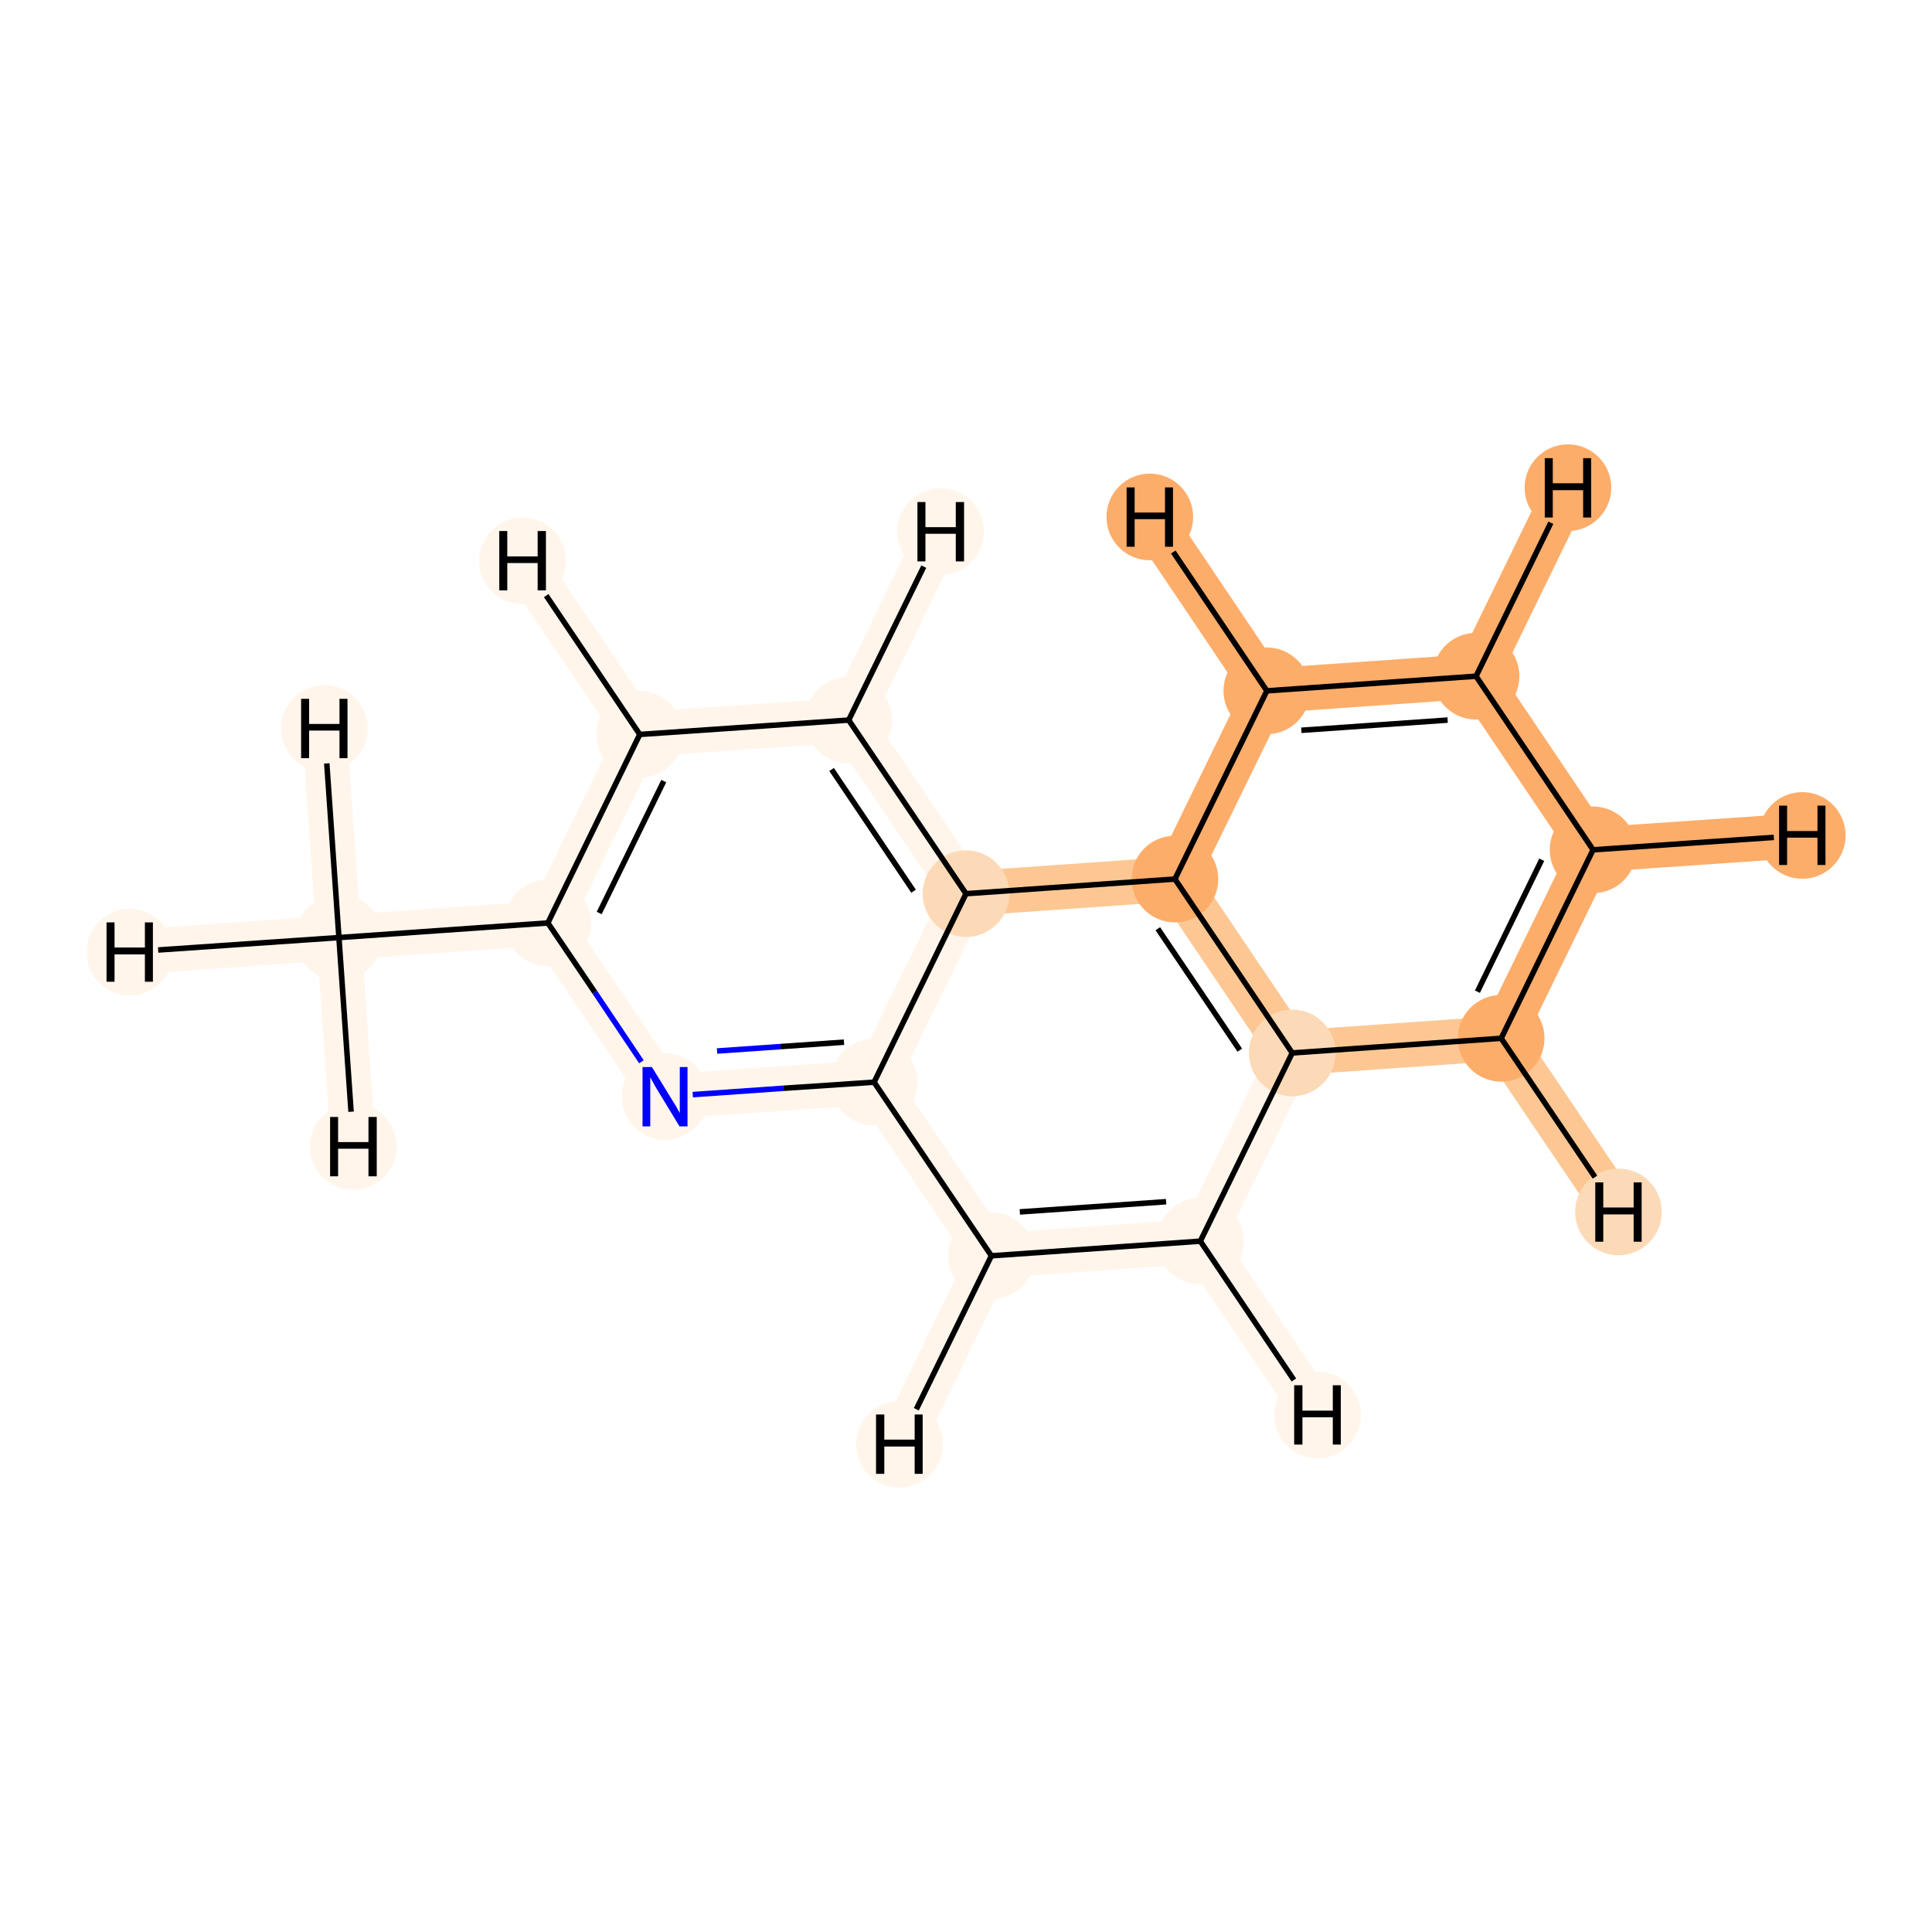 <?xml version='1.0' encoding='iso-8859-1'?>
<svg version='1.1' baseProfile='full'
              xmlns='http://www.w3.org/2000/svg'
                      xmlns:rdkit='http://www.rdkit.org/xml'
                      xmlns:xlink='http://www.w3.org/1999/xlink'
                  xml:space='preserve'
width='700px' height='700px' viewBox='0 0 700 700'>
<!-- END OF HEADER -->
<rect style='opacity:1.0;fill:#FFFFFF;stroke:none' width='700.0' height='700.0' x='0.0' y='0.0'> </rect>
<path d='M 122.8,339.7 L 198.5,334.4' style='fill:none;fill-rule:evenodd;stroke:#FFF5EB;stroke-width:16.2px;stroke-linecap:butt;stroke-linejoin:miter;stroke-opacity:1' />
<path d='M 122.8,339.7 L 47.0,345.0' style='fill:none;fill-rule:evenodd;stroke:#FFF5EB;stroke-width:16.2px;stroke-linecap:butt;stroke-linejoin:miter;stroke-opacity:1' />
<path d='M 122.8,339.7 L 117.5,263.9' style='fill:none;fill-rule:evenodd;stroke:#FFF5EB;stroke-width:16.2px;stroke-linecap:butt;stroke-linejoin:miter;stroke-opacity:1' />
<path d='M 122.8,339.7 L 128.0,415.4' style='fill:none;fill-rule:evenodd;stroke:#FFF5EB;stroke-width:16.2px;stroke-linecap:butt;stroke-linejoin:miter;stroke-opacity:1' />
<path d='M 198.5,334.4 L 231.8,266.1' style='fill:none;fill-rule:evenodd;stroke:#FFF5EB;stroke-width:16.2px;stroke-linecap:butt;stroke-linejoin:miter;stroke-opacity:1' />
<path d='M 198.5,334.4 L 241.0,397.3' style='fill:none;fill-rule:evenodd;stroke:#FFF5EB;stroke-width:16.2px;stroke-linecap:butt;stroke-linejoin:miter;stroke-opacity:1' />
<path d='M 231.8,266.1 L 307.5,260.9' style='fill:none;fill-rule:evenodd;stroke:#FFF5EB;stroke-width:16.2px;stroke-linecap:butt;stroke-linejoin:miter;stroke-opacity:1' />
<path d='M 231.8,266.1 L 189.3,203.2' style='fill:none;fill-rule:evenodd;stroke:#FFF5EB;stroke-width:16.2px;stroke-linecap:butt;stroke-linejoin:miter;stroke-opacity:1' />
<path d='M 307.5,260.9 L 350.0,323.8' style='fill:none;fill-rule:evenodd;stroke:#FFF5EB;stroke-width:16.2px;stroke-linecap:butt;stroke-linejoin:miter;stroke-opacity:1' />
<path d='M 307.5,260.9 L 340.8,192.6' style='fill:none;fill-rule:evenodd;stroke:#FFF5EB;stroke-width:16.2px;stroke-linecap:butt;stroke-linejoin:miter;stroke-opacity:1' />
<path d='M 350.0,323.8 L 316.7,392.1' style='fill:none;fill-rule:evenodd;stroke:#FFF5EB;stroke-width:16.2px;stroke-linecap:butt;stroke-linejoin:miter;stroke-opacity:1' />
<path d='M 350.0,323.8 L 425.7,318.5' style='fill:none;fill-rule:evenodd;stroke:#FDC793;stroke-width:16.2px;stroke-linecap:butt;stroke-linejoin:miter;stroke-opacity:1' />
<path d='M 316.7,392.1 L 241.0,397.3' style='fill:none;fill-rule:evenodd;stroke:#FFF5EB;stroke-width:16.2px;stroke-linecap:butt;stroke-linejoin:miter;stroke-opacity:1' />
<path d='M 316.7,392.1 L 359.2,455.0' style='fill:none;fill-rule:evenodd;stroke:#FFF5EB;stroke-width:16.2px;stroke-linecap:butt;stroke-linejoin:miter;stroke-opacity:1' />
<path d='M 359.2,455.0 L 434.9,449.7' style='fill:none;fill-rule:evenodd;stroke:#FFF5EB;stroke-width:16.2px;stroke-linecap:butt;stroke-linejoin:miter;stroke-opacity:1' />
<path d='M 359.2,455.0 L 325.9,523.3' style='fill:none;fill-rule:evenodd;stroke:#FFF5EB;stroke-width:16.2px;stroke-linecap:butt;stroke-linejoin:miter;stroke-opacity:1' />
<path d='M 434.9,449.7 L 468.2,381.5' style='fill:none;fill-rule:evenodd;stroke:#FFF5EB;stroke-width:16.2px;stroke-linecap:butt;stroke-linejoin:miter;stroke-opacity:1' />
<path d='M 434.9,449.7 L 477.4,512.7' style='fill:none;fill-rule:evenodd;stroke:#FFF5EB;stroke-width:16.2px;stroke-linecap:butt;stroke-linejoin:miter;stroke-opacity:1' />
<path d='M 468.2,381.5 L 425.7,318.5' style='fill:none;fill-rule:evenodd;stroke:#FDC793;stroke-width:16.2px;stroke-linecap:butt;stroke-linejoin:miter;stroke-opacity:1' />
<path d='M 468.2,381.5 L 543.9,376.2' style='fill:none;fill-rule:evenodd;stroke:#FDC793;stroke-width:16.2px;stroke-linecap:butt;stroke-linejoin:miter;stroke-opacity:1' />
<path d='M 425.7,318.5 L 459.0,250.3' style='fill:none;fill-rule:evenodd;stroke:#FDAD6A;stroke-width:16.2px;stroke-linecap:butt;stroke-linejoin:miter;stroke-opacity:1' />
<path d='M 459.0,250.3 L 534.8,245.0' style='fill:none;fill-rule:evenodd;stroke:#FDAD6A;stroke-width:16.2px;stroke-linecap:butt;stroke-linejoin:miter;stroke-opacity:1' />
<path d='M 459.0,250.3 L 416.6,187.3' style='fill:none;fill-rule:evenodd;stroke:#FDAD6A;stroke-width:16.2px;stroke-linecap:butt;stroke-linejoin:miter;stroke-opacity:1' />
<path d='M 534.8,245.0 L 577.2,307.9' style='fill:none;fill-rule:evenodd;stroke:#FDAD6A;stroke-width:16.2px;stroke-linecap:butt;stroke-linejoin:miter;stroke-opacity:1' />
<path d='M 534.8,245.0 L 568.1,176.7' style='fill:none;fill-rule:evenodd;stroke:#FDAD6A;stroke-width:16.2px;stroke-linecap:butt;stroke-linejoin:miter;stroke-opacity:1' />
<path d='M 577.2,307.9 L 543.9,376.2' style='fill:none;fill-rule:evenodd;stroke:#FDAD6A;stroke-width:16.2px;stroke-linecap:butt;stroke-linejoin:miter;stroke-opacity:1' />
<path d='M 577.2,307.9 L 653.0,302.7' style='fill:none;fill-rule:evenodd;stroke:#FDAD6A;stroke-width:16.2px;stroke-linecap:butt;stroke-linejoin:miter;stroke-opacity:1' />
<path d='M 543.9,376.2 L 586.4,439.1' style='fill:none;fill-rule:evenodd;stroke:#FDC793;stroke-width:16.2px;stroke-linecap:butt;stroke-linejoin:miter;stroke-opacity:1' />
<ellipse cx='122.8' cy='339.7' rx='15.2' ry='15.2'  style='fill:#FFF5EB;fill-rule:evenodd;stroke:#FFF5EB;stroke-width:1.0px;stroke-linecap:butt;stroke-linejoin:miter;stroke-opacity:1' />
<ellipse cx='198.5' cy='334.4' rx='15.2' ry='15.2'  style='fill:#FFF5EB;fill-rule:evenodd;stroke:#FFF5EB;stroke-width:1.0px;stroke-linecap:butt;stroke-linejoin:miter;stroke-opacity:1' />
<ellipse cx='231.8' cy='266.1' rx='15.2' ry='15.2'  style='fill:#FFF5EB;fill-rule:evenodd;stroke:#FFF5EB;stroke-width:1.0px;stroke-linecap:butt;stroke-linejoin:miter;stroke-opacity:1' />
<ellipse cx='307.5' cy='260.9' rx='15.2' ry='15.2'  style='fill:#FFF5EB;fill-rule:evenodd;stroke:#FFF5EB;stroke-width:1.0px;stroke-linecap:butt;stroke-linejoin:miter;stroke-opacity:1' />
<ellipse cx='350.0' cy='323.8' rx='15.2' ry='15.2'  style='fill:#FDDAB7;fill-rule:evenodd;stroke:#FDDAB7;stroke-width:1.0px;stroke-linecap:butt;stroke-linejoin:miter;stroke-opacity:1' />
<ellipse cx='316.7' cy='392.1' rx='15.2' ry='15.2'  style='fill:#FFF5EB;fill-rule:evenodd;stroke:#FFF5EB;stroke-width:1.0px;stroke-linecap:butt;stroke-linejoin:miter;stroke-opacity:1' />
<ellipse cx='241.0' cy='397.3' rx='15.2' ry='15.2'  style='fill:#FFF5EB;fill-rule:evenodd;stroke:#FFF5EB;stroke-width:1.0px;stroke-linecap:butt;stroke-linejoin:miter;stroke-opacity:1' />
<ellipse cx='359.2' cy='455.0' rx='15.2' ry='15.2'  style='fill:#FFF5EB;fill-rule:evenodd;stroke:#FFF5EB;stroke-width:1.0px;stroke-linecap:butt;stroke-linejoin:miter;stroke-opacity:1' />
<ellipse cx='434.9' cy='449.7' rx='15.2' ry='15.2'  style='fill:#FFF5EB;fill-rule:evenodd;stroke:#FFF5EB;stroke-width:1.0px;stroke-linecap:butt;stroke-linejoin:miter;stroke-opacity:1' />
<ellipse cx='468.2' cy='381.5' rx='15.2' ry='15.2'  style='fill:#FDDAB7;fill-rule:evenodd;stroke:#FDDAB7;stroke-width:1.0px;stroke-linecap:butt;stroke-linejoin:miter;stroke-opacity:1' />
<ellipse cx='425.7' cy='318.5' rx='15.2' ry='15.2'  style='fill:#FDAD6A;fill-rule:evenodd;stroke:#FDAD6A;stroke-width:1.0px;stroke-linecap:butt;stroke-linejoin:miter;stroke-opacity:1' />
<ellipse cx='459.0' cy='250.3' rx='15.2' ry='15.2'  style='fill:#FDAD6A;fill-rule:evenodd;stroke:#FDAD6A;stroke-width:1.0px;stroke-linecap:butt;stroke-linejoin:miter;stroke-opacity:1' />
<ellipse cx='534.8' cy='245.0' rx='15.2' ry='15.2'  style='fill:#FDAD6A;fill-rule:evenodd;stroke:#FDAD6A;stroke-width:1.0px;stroke-linecap:butt;stroke-linejoin:miter;stroke-opacity:1' />
<ellipse cx='577.2' cy='307.9' rx='15.2' ry='15.2'  style='fill:#FDAD6A;fill-rule:evenodd;stroke:#FDAD6A;stroke-width:1.0px;stroke-linecap:butt;stroke-linejoin:miter;stroke-opacity:1' />
<ellipse cx='543.9' cy='376.2' rx='15.2' ry='15.2'  style='fill:#FDAD6A;fill-rule:evenodd;stroke:#FDAD6A;stroke-width:1.0px;stroke-linecap:butt;stroke-linejoin:miter;stroke-opacity:1' />
<ellipse cx='47.0' cy='345.0' rx='15.2' ry='15.2'  style='fill:#FFF5EB;fill-rule:evenodd;stroke:#FFF5EB;stroke-width:1.0px;stroke-linecap:butt;stroke-linejoin:miter;stroke-opacity:1' />
<ellipse cx='117.5' cy='263.9' rx='15.2' ry='15.2'  style='fill:#FFF5EB;fill-rule:evenodd;stroke:#FFF5EB;stroke-width:1.0px;stroke-linecap:butt;stroke-linejoin:miter;stroke-opacity:1' />
<ellipse cx='128.0' cy='415.4' rx='15.2' ry='15.2'  style='fill:#FFF5EB;fill-rule:evenodd;stroke:#FFF5EB;stroke-width:1.0px;stroke-linecap:butt;stroke-linejoin:miter;stroke-opacity:1' />
<ellipse cx='189.3' cy='203.2' rx='15.2' ry='15.2'  style='fill:#FFF5EB;fill-rule:evenodd;stroke:#FFF5EB;stroke-width:1.0px;stroke-linecap:butt;stroke-linejoin:miter;stroke-opacity:1' />
<ellipse cx='340.8' cy='192.6' rx='15.2' ry='15.2'  style='fill:#FFF5EB;fill-rule:evenodd;stroke:#FFF5EB;stroke-width:1.0px;stroke-linecap:butt;stroke-linejoin:miter;stroke-opacity:1' />
<ellipse cx='325.9' cy='523.3' rx='15.2' ry='15.2'  style='fill:#FFF5EB;fill-rule:evenodd;stroke:#FFF5EB;stroke-width:1.0px;stroke-linecap:butt;stroke-linejoin:miter;stroke-opacity:1' />
<ellipse cx='477.4' cy='512.7' rx='15.2' ry='15.2'  style='fill:#FFF5EB;fill-rule:evenodd;stroke:#FFF5EB;stroke-width:1.0px;stroke-linecap:butt;stroke-linejoin:miter;stroke-opacity:1' />
<ellipse cx='416.6' cy='187.3' rx='15.2' ry='15.2'  style='fill:#FDAD6A;fill-rule:evenodd;stroke:#FDAD6A;stroke-width:1.0px;stroke-linecap:butt;stroke-linejoin:miter;stroke-opacity:1' />
<ellipse cx='568.1' cy='176.7' rx='15.2' ry='15.2'  style='fill:#FDAD6A;fill-rule:evenodd;stroke:#FDAD6A;stroke-width:1.0px;stroke-linecap:butt;stroke-linejoin:miter;stroke-opacity:1' />
<ellipse cx='653.0' cy='302.7' rx='15.2' ry='15.2'  style='fill:#FDAD6A;fill-rule:evenodd;stroke:#FDAD6A;stroke-width:1.0px;stroke-linecap:butt;stroke-linejoin:miter;stroke-opacity:1' />
<ellipse cx='586.4' cy='439.1' rx='15.2' ry='15.2'  style='fill:#FDDAB7;fill-rule:evenodd;stroke:#FDDAB7;stroke-width:1.0px;stroke-linecap:butt;stroke-linejoin:miter;stroke-opacity:1' />
<path class='bond-0 atom-0 atom-1' d='M 122.8,339.7 L 198.5,334.4' style='fill:none;fill-rule:evenodd;stroke:#000000;stroke-width:2.0px;stroke-linecap:butt;stroke-linejoin:miter;stroke-opacity:1' />
<path class='bond-17 atom-0 atom-15' d='M 122.8,339.7 L 57.3,344.2' style='fill:none;fill-rule:evenodd;stroke:#000000;stroke-width:2.0px;stroke-linecap:butt;stroke-linejoin:miter;stroke-opacity:1' />
<path class='bond-18 atom-0 atom-16' d='M 122.8,339.7 L 118.4,276.6' style='fill:none;fill-rule:evenodd;stroke:#000000;stroke-width:2.0px;stroke-linecap:butt;stroke-linejoin:miter;stroke-opacity:1' />
<path class='bond-19 atom-0 atom-17' d='M 122.8,339.7 L 127.2,402.8' style='fill:none;fill-rule:evenodd;stroke:#000000;stroke-width:2.0px;stroke-linecap:butt;stroke-linejoin:miter;stroke-opacity:1' />
<path class='bond-1 atom-1 atom-2' d='M 198.5,334.4 L 231.8,266.1' style='fill:none;fill-rule:evenodd;stroke:#000000;stroke-width:2.0px;stroke-linecap:butt;stroke-linejoin:miter;stroke-opacity:1' />
<path class='bond-1 atom-1 atom-2' d='M 217.1,330.8 L 240.5,283.0' style='fill:none;fill-rule:evenodd;stroke:#000000;stroke-width:2.0px;stroke-linecap:butt;stroke-linejoin:miter;stroke-opacity:1' />
<path class='bond-14 atom-6 atom-1' d='M 232.4,384.7 L 215.5,359.5' style='fill:none;fill-rule:evenodd;stroke:#0000FF;stroke-width:2.0px;stroke-linecap:butt;stroke-linejoin:miter;stroke-opacity:1' />
<path class='bond-14 atom-6 atom-1' d='M 215.5,359.5 L 198.5,334.4' style='fill:none;fill-rule:evenodd;stroke:#000000;stroke-width:2.0px;stroke-linecap:butt;stroke-linejoin:miter;stroke-opacity:1' />
<path class='bond-2 atom-2 atom-3' d='M 231.8,266.1 L 307.5,260.9' style='fill:none;fill-rule:evenodd;stroke:#000000;stroke-width:2.0px;stroke-linecap:butt;stroke-linejoin:miter;stroke-opacity:1' />
<path class='bond-20 atom-2 atom-18' d='M 231.8,266.1 L 197.9,215.8' style='fill:none;fill-rule:evenodd;stroke:#000000;stroke-width:2.0px;stroke-linecap:butt;stroke-linejoin:miter;stroke-opacity:1' />
<path class='bond-3 atom-3 atom-4' d='M 307.5,260.9 L 350.0,323.8' style='fill:none;fill-rule:evenodd;stroke:#000000;stroke-width:2.0px;stroke-linecap:butt;stroke-linejoin:miter;stroke-opacity:1' />
<path class='bond-3 atom-3 atom-4' d='M 301.3,278.8 L 331.0,322.9' style='fill:none;fill-rule:evenodd;stroke:#000000;stroke-width:2.0px;stroke-linecap:butt;stroke-linejoin:miter;stroke-opacity:1' />
<path class='bond-21 atom-3 atom-19' d='M 307.5,260.9 L 334.7,205.3' style='fill:none;fill-rule:evenodd;stroke:#000000;stroke-width:2.0px;stroke-linecap:butt;stroke-linejoin:miter;stroke-opacity:1' />
<path class='bond-4 atom-4 atom-5' d='M 350.0,323.8 L 316.7,392.1' style='fill:none;fill-rule:evenodd;stroke:#000000;stroke-width:2.0px;stroke-linecap:butt;stroke-linejoin:miter;stroke-opacity:1' />
<path class='bond-16 atom-10 atom-4' d='M 425.7,318.5 L 350.0,323.8' style='fill:none;fill-rule:evenodd;stroke:#000000;stroke-width:2.0px;stroke-linecap:butt;stroke-linejoin:miter;stroke-opacity:1' />
<path class='bond-5 atom-5 atom-6' d='M 316.7,392.1 L 283.9,394.3' style='fill:none;fill-rule:evenodd;stroke:#000000;stroke-width:2.0px;stroke-linecap:butt;stroke-linejoin:miter;stroke-opacity:1' />
<path class='bond-5 atom-5 atom-6' d='M 283.9,394.3 L 251.0,396.6' style='fill:none;fill-rule:evenodd;stroke:#0000FF;stroke-width:2.0px;stroke-linecap:butt;stroke-linejoin:miter;stroke-opacity:1' />
<path class='bond-5 atom-5 atom-6' d='M 305.8,377.6 L 282.8,379.2' style='fill:none;fill-rule:evenodd;stroke:#000000;stroke-width:2.0px;stroke-linecap:butt;stroke-linejoin:miter;stroke-opacity:1' />
<path class='bond-5 atom-5 atom-6' d='M 282.8,379.2 L 259.8,380.8' style='fill:none;fill-rule:evenodd;stroke:#0000FF;stroke-width:2.0px;stroke-linecap:butt;stroke-linejoin:miter;stroke-opacity:1' />
<path class='bond-6 atom-5 atom-7' d='M 316.7,392.1 L 359.2,455.0' style='fill:none;fill-rule:evenodd;stroke:#000000;stroke-width:2.0px;stroke-linecap:butt;stroke-linejoin:miter;stroke-opacity:1' />
<path class='bond-7 atom-7 atom-8' d='M 359.2,455.0 L 434.9,449.7' style='fill:none;fill-rule:evenodd;stroke:#000000;stroke-width:2.0px;stroke-linecap:butt;stroke-linejoin:miter;stroke-opacity:1' />
<path class='bond-7 atom-7 atom-8' d='M 369.5,439.1 L 422.5,435.4' style='fill:none;fill-rule:evenodd;stroke:#000000;stroke-width:2.0px;stroke-linecap:butt;stroke-linejoin:miter;stroke-opacity:1' />
<path class='bond-22 atom-7 atom-20' d='M 359.2,455.0 L 332.0,510.6' style='fill:none;fill-rule:evenodd;stroke:#000000;stroke-width:2.0px;stroke-linecap:butt;stroke-linejoin:miter;stroke-opacity:1' />
<path class='bond-8 atom-8 atom-9' d='M 434.9,449.7 L 468.2,381.5' style='fill:none;fill-rule:evenodd;stroke:#000000;stroke-width:2.0px;stroke-linecap:butt;stroke-linejoin:miter;stroke-opacity:1' />
<path class='bond-23 atom-8 atom-21' d='M 434.9,449.7 L 468.8,500.0' style='fill:none;fill-rule:evenodd;stroke:#000000;stroke-width:2.0px;stroke-linecap:butt;stroke-linejoin:miter;stroke-opacity:1' />
<path class='bond-9 atom-9 atom-10' d='M 468.2,381.5 L 425.7,318.5' style='fill:none;fill-rule:evenodd;stroke:#000000;stroke-width:2.0px;stroke-linecap:butt;stroke-linejoin:miter;stroke-opacity:1' />
<path class='bond-9 atom-9 atom-10' d='M 449.2,380.5 L 419.5,336.5' style='fill:none;fill-rule:evenodd;stroke:#000000;stroke-width:2.0px;stroke-linecap:butt;stroke-linejoin:miter;stroke-opacity:1' />
<path class='bond-15 atom-14 atom-9' d='M 543.9,376.2 L 468.2,381.5' style='fill:none;fill-rule:evenodd;stroke:#000000;stroke-width:2.0px;stroke-linecap:butt;stroke-linejoin:miter;stroke-opacity:1' />
<path class='bond-10 atom-10 atom-11' d='M 425.7,318.5 L 459.0,250.3' style='fill:none;fill-rule:evenodd;stroke:#000000;stroke-width:2.0px;stroke-linecap:butt;stroke-linejoin:miter;stroke-opacity:1' />
<path class='bond-11 atom-11 atom-12' d='M 459.0,250.3 L 534.8,245.0' style='fill:none;fill-rule:evenodd;stroke:#000000;stroke-width:2.0px;stroke-linecap:butt;stroke-linejoin:miter;stroke-opacity:1' />
<path class='bond-11 atom-11 atom-12' d='M 471.5,264.6 L 524.5,260.9' style='fill:none;fill-rule:evenodd;stroke:#000000;stroke-width:2.0px;stroke-linecap:butt;stroke-linejoin:miter;stroke-opacity:1' />
<path class='bond-24 atom-11 atom-22' d='M 459.0,250.3 L 425.1,200.0' style='fill:none;fill-rule:evenodd;stroke:#000000;stroke-width:2.0px;stroke-linecap:butt;stroke-linejoin:miter;stroke-opacity:1' />
<path class='bond-12 atom-12 atom-13' d='M 534.8,245.0 L 577.2,307.9' style='fill:none;fill-rule:evenodd;stroke:#000000;stroke-width:2.0px;stroke-linecap:butt;stroke-linejoin:miter;stroke-opacity:1' />
<path class='bond-25 atom-12 atom-23' d='M 534.8,245.0 L 561.9,189.4' style='fill:none;fill-rule:evenodd;stroke:#000000;stroke-width:2.0px;stroke-linecap:butt;stroke-linejoin:miter;stroke-opacity:1' />
<path class='bond-13 atom-13 atom-14' d='M 577.2,307.9 L 543.9,376.2' style='fill:none;fill-rule:evenodd;stroke:#000000;stroke-width:2.0px;stroke-linecap:butt;stroke-linejoin:miter;stroke-opacity:1' />
<path class='bond-13 atom-13 atom-14' d='M 558.6,311.5 L 535.3,359.3' style='fill:none;fill-rule:evenodd;stroke:#000000;stroke-width:2.0px;stroke-linecap:butt;stroke-linejoin:miter;stroke-opacity:1' />
<path class='bond-26 atom-13 atom-24' d='M 577.2,307.9 L 642.7,303.4' style='fill:none;fill-rule:evenodd;stroke:#000000;stroke-width:2.0px;stroke-linecap:butt;stroke-linejoin:miter;stroke-opacity:1' />
<path class='bond-27 atom-14 atom-25' d='M 543.9,376.2 L 577.9,426.5' style='fill:none;fill-rule:evenodd;stroke:#000000;stroke-width:2.0px;stroke-linecap:butt;stroke-linejoin:miter;stroke-opacity:1' />
<path  class='atom-6' d='M 236.2 386.6
L 243.2 398.0
Q 243.9 399.1, 245.1 401.1
Q 246.2 403.2, 246.3 403.3
L 246.3 386.6
L 249.1 386.6
L 249.1 408.1
L 246.2 408.1
L 238.6 395.6
Q 237.7 394.2, 236.8 392.5
Q 235.9 390.8, 235.6 390.3
L 235.6 408.1
L 232.8 408.1
L 232.8 386.6
L 236.2 386.6
' fill='#0000FF'/>
<path  class='atom-15' d='M 38.6 334.2
L 41.5 334.2
L 41.5 343.3
L 52.5 343.3
L 52.5 334.2
L 55.4 334.2
L 55.4 355.7
L 52.5 355.7
L 52.5 345.8
L 41.5 345.8
L 41.5 355.7
L 38.6 355.7
L 38.6 334.2
' fill='#000000'/>
<path  class='atom-16' d='M 109.1 253.2
L 112.0 253.2
L 112.0 262.3
L 123.0 262.3
L 123.0 253.2
L 125.9 253.2
L 125.9 274.7
L 123.0 274.7
L 123.0 264.7
L 112.0 264.7
L 112.0 274.7
L 109.1 274.7
L 109.1 253.2
' fill='#000000'/>
<path  class='atom-17' d='M 119.6 404.7
L 122.5 404.7
L 122.5 413.8
L 133.5 413.8
L 133.5 404.7
L 136.5 404.7
L 136.5 426.2
L 133.5 426.2
L 133.5 416.2
L 122.5 416.2
L 122.5 426.2
L 119.6 426.2
L 119.6 404.7
' fill='#000000'/>
<path  class='atom-18' d='M 180.9 192.4
L 183.8 192.4
L 183.8 201.6
L 194.8 201.6
L 194.8 192.4
L 197.8 192.4
L 197.8 213.9
L 194.8 213.9
L 194.8 204.0
L 183.8 204.0
L 183.8 213.9
L 180.9 213.9
L 180.9 192.4
' fill='#000000'/>
<path  class='atom-19' d='M 332.4 181.9
L 335.3 181.9
L 335.3 191.0
L 346.3 191.0
L 346.3 181.9
L 349.3 181.9
L 349.3 203.4
L 346.3 203.4
L 346.3 193.4
L 335.3 193.4
L 335.3 203.4
L 332.4 203.4
L 332.4 181.9
' fill='#000000'/>
<path  class='atom-20' d='M 317.4 512.5
L 320.4 512.5
L 320.4 521.6
L 331.4 521.6
L 331.4 512.5
L 334.3 512.5
L 334.3 534.0
L 331.4 534.0
L 331.4 524.1
L 320.4 524.1
L 320.4 534.0
L 317.4 534.0
L 317.4 512.5
' fill='#000000'/>
<path  class='atom-21' d='M 468.9 501.9
L 471.9 501.9
L 471.9 511.1
L 482.9 511.1
L 482.9 501.9
L 485.8 501.9
L 485.8 523.4
L 482.9 523.4
L 482.9 513.5
L 471.9 513.5
L 471.9 523.4
L 468.9 523.4
L 468.9 501.9
' fill='#000000'/>
<path  class='atom-22' d='M 408.2 176.6
L 411.1 176.6
L 411.1 185.7
L 422.1 185.7
L 422.1 176.6
L 425.0 176.6
L 425.0 198.1
L 422.1 198.1
L 422.1 188.1
L 411.1 188.1
L 411.1 198.1
L 408.2 198.1
L 408.2 176.6
' fill='#000000'/>
<path  class='atom-23' d='M 559.7 166.0
L 562.6 166.0
L 562.6 175.1
L 573.6 175.1
L 573.6 166.0
L 576.5 166.0
L 576.5 187.5
L 573.6 187.5
L 573.6 177.6
L 562.6 177.6
L 562.6 187.5
L 559.7 187.5
L 559.7 166.0
' fill='#000000'/>
<path  class='atom-24' d='M 644.6 291.9
L 647.5 291.9
L 647.5 301.1
L 658.5 301.1
L 658.5 291.9
L 661.4 291.9
L 661.4 313.4
L 658.5 313.4
L 658.5 303.5
L 647.5 303.5
L 647.5 313.4
L 644.6 313.4
L 644.6 291.9
' fill='#000000'/>
<path  class='atom-25' d='M 578.0 428.4
L 580.9 428.4
L 580.9 437.5
L 591.9 437.5
L 591.9 428.4
L 594.8 428.4
L 594.8 449.9
L 591.9 449.9
L 591.9 440.0
L 580.9 440.0
L 580.9 449.9
L 578.0 449.9
L 578.0 428.4
' fill='#000000'/>
</svg>
